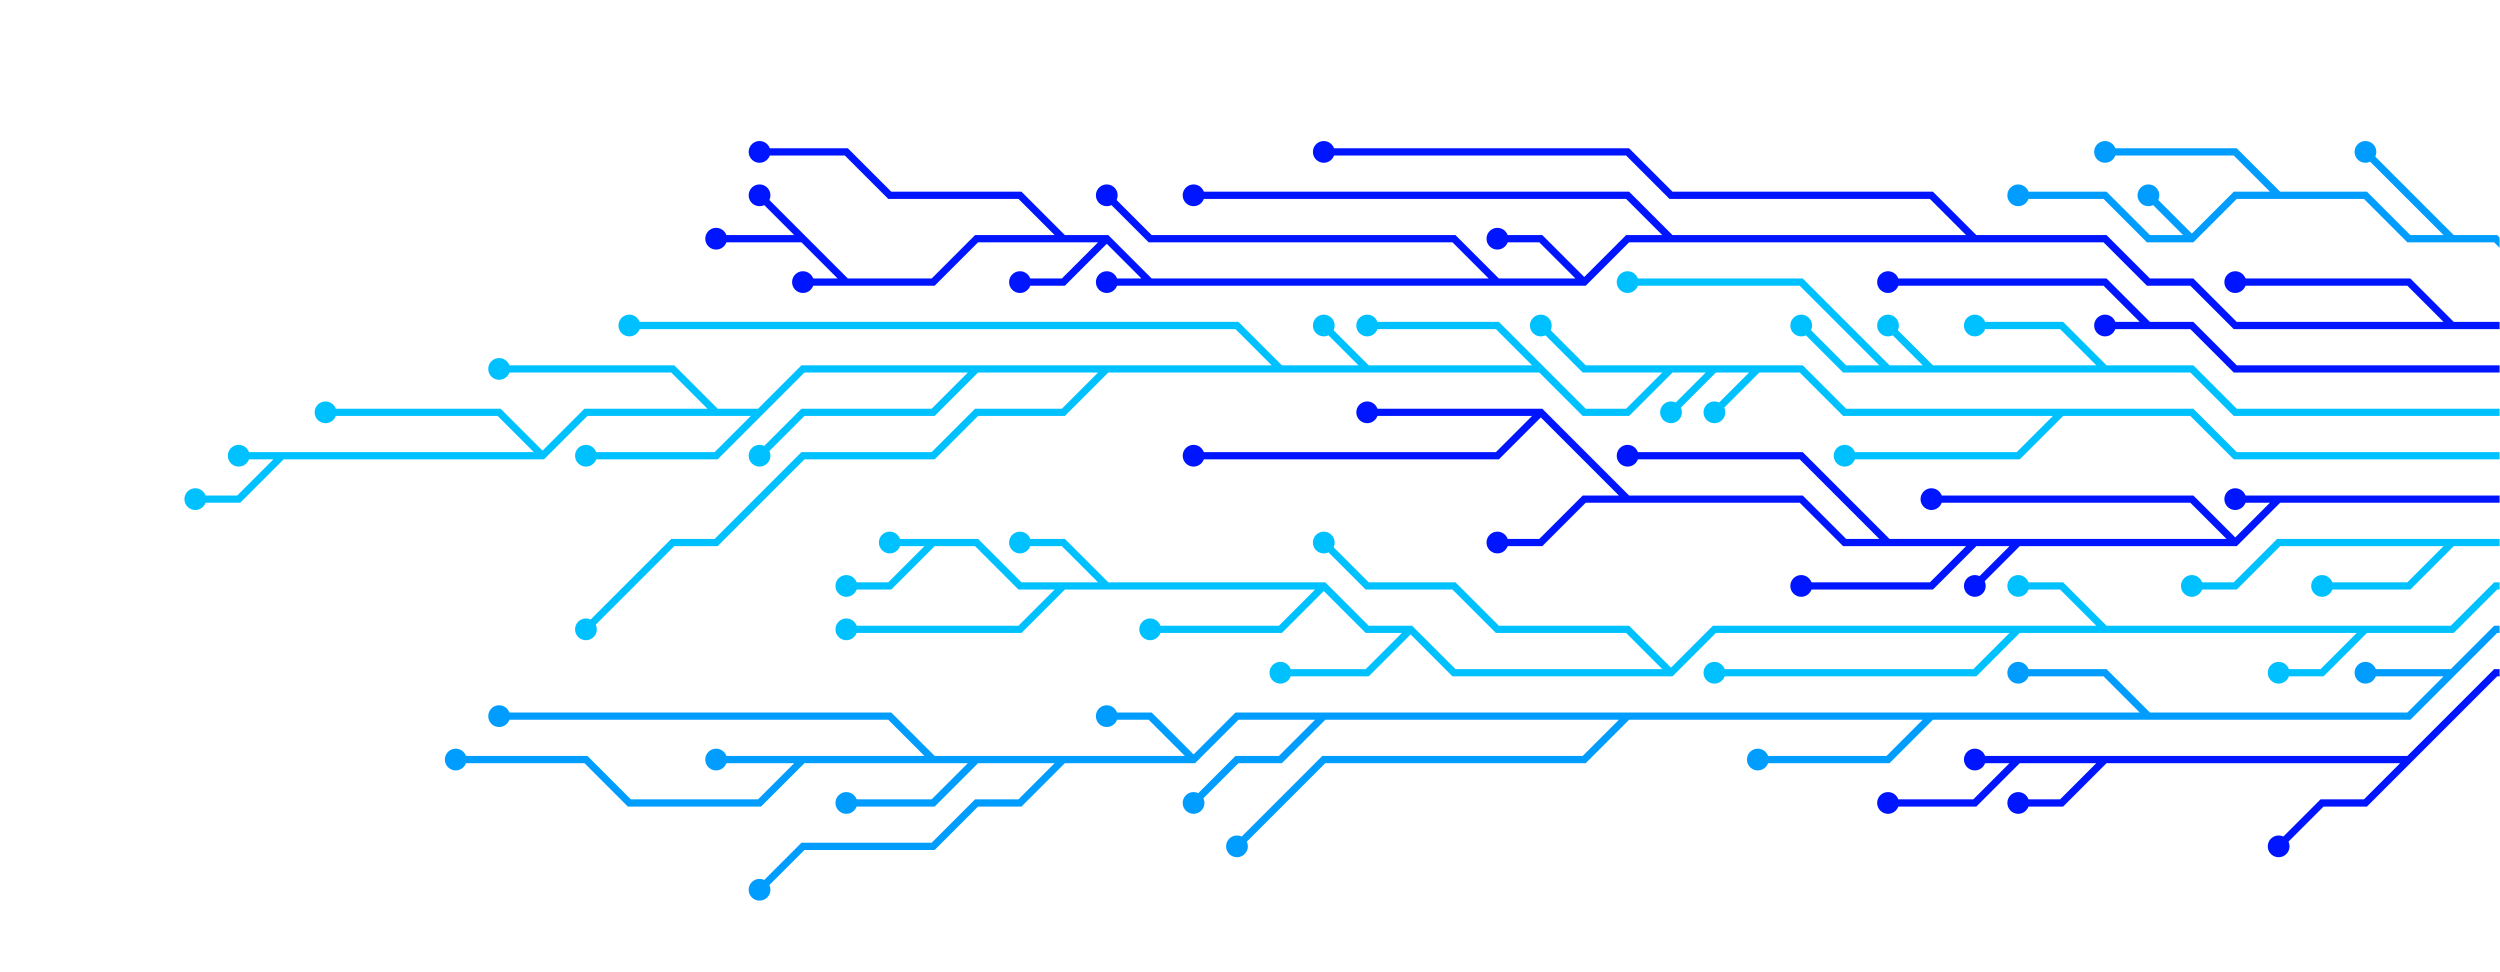 <svg xmlns="http://www.w3.org/2000/svg" version="1.1" xmlns:xlink="http://www.w3.org/1999/xlink" xmlns:svgjs="http://svgjs.dev/svgjs" width="1440" height="560" preserveAspectRatio="none" viewBox="0 0 1440 560"><g mask="url(&quot;#SvgjsMask1367&quot;)" fill="none"><g mask="url(&quot;#SvgjsMask1368&quot;)"><path d="M1287.5 312.5L1262.5 287.5L1237.5 287.5L1212.5 287.5L1187.5 287.5L1162.5 287.5L1137.5 287.5L1112.5 287.5M1312.5 287.5L1287.5 287.5M1137.5 312.5L1112.5 337.5L1087.5 337.5L1062.5 337.5L1037.5 337.5M887.5 237.5L862.5 262.5L837.5 262.5L812.5 262.5L787.5 262.5L762.5 262.5L737.5 262.5L712.5 262.5L687.5 262.5M1162.5 312.5L1137.5 337.5M1087.5 312.5L1062.5 287.5L1037.5 262.5L1012.5 262.5L987.5 262.5L962.5 262.5L937.5 262.5M937.5 287.5L912.5 287.5L887.5 312.5L862.5 312.5M1462.5 287.5L1437.5 287.5L1412.5 287.5L1387.5 287.5L1362.5 287.5L1337.5 287.5L1312.5 287.5L1287.5 312.5L1262.5 312.5L1237.5 312.5L1212.5 312.5L1187.5 312.5L1162.5 312.5L1137.5 312.5L1112.5 312.5L1087.5 312.5L1062.5 312.5L1037.5 287.5L1012.5 287.5L987.5 287.5L962.5 287.5L937.5 287.5L912.5 262.5L887.5 237.5L862.5 237.5L837.5 237.5L812.5 237.5L787.5 237.5" stroke="rgba(0, 21, 255, 1)" stroke-width="4.17"></path><path d="M781.25 237.5 a6.25 6.25 0 1 0 12.5 0 a6.25 6.25 0 1 0 -12.5 0zM1106.25 287.5 a6.25 6.25 0 1 0 12.5 0 a6.25 6.25 0 1 0 -12.5 0zM1281.25 287.5 a6.25 6.25 0 1 0 12.5 0 a6.25 6.25 0 1 0 -12.5 0zM1031.25 337.5 a6.25 6.25 0 1 0 12.5 0 a6.25 6.25 0 1 0 -12.5 0zM681.25 262.5 a6.25 6.25 0 1 0 12.5 0 a6.25 6.25 0 1 0 -12.5 0zM1131.25 337.5 a6.25 6.25 0 1 0 12.5 0 a6.25 6.25 0 1 0 -12.5 0zM931.25 262.5 a6.25 6.25 0 1 0 12.5 0 a6.25 6.25 0 1 0 -12.5 0zM856.25 312.5 a6.25 6.25 0 1 0 12.5 0 a6.25 6.25 0 1 0 -12.5 0z" fill="rgba(0, 21, 255, 1)"></path><path d="M987.5 212.5L962.5 237.5M1012.5 212.5L987.5 237.5M737.5 212.5L712.5 187.5L687.5 187.5L662.5 187.5L637.5 187.5L612.5 187.5L587.5 187.5L562.5 187.5L537.5 187.5L512.5 187.5L487.5 187.5L462.5 187.5L437.5 187.5L412.5 187.5L387.5 187.5L362.5 187.5M437.5 237.5L412.5 262.5L387.5 262.5L362.5 262.5L337.5 262.5M562.5 212.5L537.5 237.5L512.5 237.5L487.5 237.5L462.5 237.5L437.5 262.5M1187.5 237.5L1162.5 262.5L1137.5 262.5L1112.5 262.5L1087.5 262.5L1062.5 262.5M162.5 262.5L137.5 287.5L112.5 287.5M787.5 212.5L762.5 187.5M887.5 212.5L862.5 187.5L837.5 187.5L812.5 187.5L787.5 187.5M312.5 262.5L287.5 237.5L262.5 237.5L237.5 237.5L212.5 237.5L187.5 237.5M637.5 212.5L612.5 237.5L587.5 237.5L562.5 237.5L537.5 262.5L512.5 262.5L487.5 262.5L462.5 262.5L437.5 287.5L412.5 312.5L387.5 312.5L362.5 337.5L337.5 362.5M962.5 212.5L937.5 212.5L912.5 212.5L887.5 187.5M412.5 237.5L387.5 212.5L362.5 212.5L337.5 212.5L312.5 212.5L287.5 212.5M1462.5 262.5L1437.5 262.5L1412.5 262.5L1387.5 262.5L1362.5 262.5L1337.5 262.5L1312.5 262.5L1287.5 262.5L1262.5 237.5L1237.5 237.5L1212.5 237.5L1187.5 237.5L1162.5 237.5L1137.5 237.5L1112.5 237.5L1087.5 237.5L1062.5 237.5L1037.5 212.5L1012.5 212.5L987.5 212.5L962.5 212.5L937.5 237.5L912.5 237.5L887.5 212.5L862.5 212.5L837.5 212.5L812.5 212.5L787.5 212.5L762.5 212.5L737.5 212.5L712.5 212.5L687.5 212.5L662.5 212.5L637.5 212.5L612.5 212.5L587.5 212.5L562.5 212.5L537.5 212.5L512.5 212.5L487.5 212.5L462.5 212.5L437.5 237.5L412.5 237.5L387.5 237.5L362.5 237.5L337.5 237.5L312.5 262.5L287.5 262.5L262.5 262.5L237.5 262.5L212.5 262.5L187.5 262.5L162.5 262.5L137.5 262.5" stroke="rgba(0, 193, 255, 1)" stroke-width="4.17"></path><path d="M131.25 262.5 a6.25 6.25 0 1 0 12.5 0 a6.25 6.25 0 1 0 -12.5 0zM956.25 237.5 a6.25 6.25 0 1 0 12.5 0 a6.25 6.25 0 1 0 -12.5 0zM981.25 237.5 a6.25 6.25 0 1 0 12.5 0 a6.25 6.25 0 1 0 -12.5 0zM356.25 187.5 a6.25 6.25 0 1 0 12.5 0 a6.25 6.25 0 1 0 -12.5 0zM331.25 262.5 a6.25 6.25 0 1 0 12.5 0 a6.25 6.25 0 1 0 -12.5 0zM431.25 262.5 a6.25 6.25 0 1 0 12.5 0 a6.25 6.25 0 1 0 -12.5 0zM1056.25 262.5 a6.25 6.25 0 1 0 12.5 0 a6.25 6.25 0 1 0 -12.5 0zM106.25 287.5 a6.25 6.25 0 1 0 12.5 0 a6.25 6.25 0 1 0 -12.5 0zM756.25 187.5 a6.25 6.25 0 1 0 12.5 0 a6.25 6.25 0 1 0 -12.5 0zM781.25 187.5 a6.25 6.25 0 1 0 12.5 0 a6.25 6.25 0 1 0 -12.5 0zM181.25 237.5 a6.25 6.25 0 1 0 12.5 0 a6.25 6.25 0 1 0 -12.5 0zM331.25 362.5 a6.25 6.25 0 1 0 12.5 0 a6.25 6.25 0 1 0 -12.5 0zM881.25 187.5 a6.25 6.25 0 1 0 12.5 0 a6.25 6.25 0 1 0 -12.5 0zM281.25 212.5 a6.25 6.25 0 1 0 12.5 0 a6.25 6.25 0 1 0 -12.5 0z" fill="rgba(0, 193, 255, 1)"></path><path d="M1412.5 312.5L1387.5 337.5L1362.5 337.5L1337.5 337.5M1462.5 312.5L1437.5 312.5L1412.5 312.5L1387.5 312.5L1362.5 312.5L1337.5 312.5L1312.5 312.5L1287.5 337.5L1262.5 337.5" stroke="rgba(0, 193, 255, 1)" stroke-width="4.17"></path><path d="M1256.25 337.5 a6.25 6.25 0 1 0 12.5 0 a6.25 6.25 0 1 0 -12.5 0zM1331.25 337.5 a6.25 6.25 0 1 0 12.5 0 a6.25 6.25 0 1 0 -12.5 0z" fill="rgba(0, 193, 255, 1)"></path><path d="M1212.5 212.5L1187.5 187.5L1162.5 187.5L1137.5 187.5M1087.5 212.5L1062.5 187.5L1037.5 162.5L1012.5 162.5L987.5 162.5L962.5 162.5L937.5 162.5M1112.5 212.5L1087.5 187.5M1462.5 237.5L1437.5 237.5L1412.5 237.5L1387.5 237.5L1362.5 237.5L1337.5 237.5L1312.5 237.5L1287.5 237.5L1262.5 212.5L1237.5 212.5L1212.5 212.5L1187.5 212.5L1162.5 212.5L1137.5 212.5L1112.5 212.5L1087.5 212.5L1062.5 212.5L1037.5 187.5" stroke="rgba(0, 193, 255, 1)" stroke-width="4.17"></path><path d="M1031.25 187.5 a6.25 6.25 0 1 0 12.5 0 a6.25 6.25 0 1 0 -12.5 0zM1131.25 187.5 a6.25 6.25 0 1 0 12.5 0 a6.25 6.25 0 1 0 -12.5 0zM931.25 162.5 a6.25 6.25 0 1 0 12.5 0 a6.25 6.25 0 1 0 -12.5 0zM1081.25 187.5 a6.25 6.25 0 1 0 12.5 0 a6.25 6.25 0 1 0 -12.5 0z" fill="rgba(0, 193, 255, 1)"></path><path d="M637.5 337.5L612.5 312.5L587.5 312.5M962.5 387.5L937.5 362.5L912.5 362.5L887.5 362.5L862.5 362.5L837.5 337.5L812.5 337.5L787.5 337.5L762.5 312.5M1362.5 362.5L1337.5 387.5L1312.5 387.5M612.5 337.5L587.5 362.5L562.5 362.5L537.5 362.5L512.5 362.5L487.5 362.5M812.5 362.5L787.5 387.5L762.5 387.5L737.5 387.5M1162.5 362.5L1137.5 387.5L1112.5 387.5L1087.5 387.5L1062.5 387.5L1037.5 387.5L1012.5 387.5L987.5 387.5M762.5 337.5L737.5 362.5L712.5 362.5L687.5 362.5L662.5 362.5M537.5 312.5L512.5 337.5L487.5 337.5M1212.5 362.5L1187.5 337.5L1162.5 337.5M1462.5 337.5L1437.5 337.5L1412.5 362.5L1387.5 362.5L1362.5 362.5L1337.5 362.5L1312.5 362.5L1287.5 362.5L1262.5 362.5L1237.5 362.5L1212.5 362.5L1187.5 362.5L1162.5 362.5L1137.5 362.5L1112.5 362.5L1087.5 362.5L1062.5 362.5L1037.5 362.5L1012.5 362.5L987.5 362.5L962.5 387.5L937.5 387.5L912.5 387.5L887.5 387.5L862.5 387.5L837.5 387.5L812.5 362.5L787.5 362.5L762.5 337.5L737.5 337.5L712.5 337.5L687.5 337.5L662.5 337.5L637.5 337.5L612.5 337.5L587.5 337.5L562.5 312.5L537.5 312.5L512.5 312.5" stroke="rgba(0, 193, 255, 1)" stroke-width="4.17"></path><path d="M506.25 312.5 a6.25 6.25 0 1 0 12.5 0 a6.25 6.25 0 1 0 -12.5 0zM581.25 312.5 a6.25 6.25 0 1 0 12.5 0 a6.25 6.25 0 1 0 -12.5 0zM756.25 312.5 a6.25 6.25 0 1 0 12.5 0 a6.25 6.25 0 1 0 -12.5 0zM1306.25 387.5 a6.25 6.25 0 1 0 12.5 0 a6.25 6.25 0 1 0 -12.5 0zM481.25 362.5 a6.25 6.25 0 1 0 12.5 0 a6.25 6.25 0 1 0 -12.5 0zM731.25 387.5 a6.25 6.25 0 1 0 12.5 0 a6.25 6.25 0 1 0 -12.5 0zM981.25 387.5 a6.25 6.25 0 1 0 12.5 0 a6.25 6.25 0 1 0 -12.5 0zM656.25 362.5 a6.25 6.25 0 1 0 12.5 0 a6.25 6.25 0 1 0 -12.5 0zM481.25 337.5 a6.25 6.25 0 1 0 12.5 0 a6.25 6.25 0 1 0 -12.5 0zM1156.25 337.5 a6.25 6.25 0 1 0 12.5 0 a6.25 6.25 0 1 0 -12.5 0z" fill="rgba(0, 193, 255, 1)"></path><path d="M1237.5 187.5L1212.5 187.5M1462.5 212.5L1437.5 212.5L1412.5 212.5L1387.5 212.5L1362.5 212.5L1337.5 212.5L1312.5 212.5L1287.5 212.5L1262.5 187.5L1237.5 187.5L1212.5 162.5L1187.5 162.5L1162.5 162.5L1137.5 162.5L1112.5 162.5L1087.5 162.5" stroke="rgba(0, 21, 255, 1)" stroke-width="4.17"></path><path d="M1081.25 162.5 a6.25 6.25 0 1 0 12.5 0 a6.25 6.25 0 1 0 -12.5 0zM1206.25 187.5 a6.25 6.25 0 1 0 12.5 0 a6.25 6.25 0 1 0 -12.5 0z" fill="rgba(0, 21, 255, 1)"></path><path d="M1412.5 387.5L1387.5 387.5L1362.5 387.5M1112.5 412.5L1087.5 437.5L1062.5 437.5L1037.5 437.5L1012.5 437.5M762.5 412.5L737.5 437.5L712.5 437.5L687.5 462.5M1237.5 412.5L1212.5 387.5L1187.5 387.5L1162.5 387.5M937.5 412.5L912.5 437.5L887.5 437.5L862.5 437.5L837.5 437.5L812.5 437.5L787.5 437.5L762.5 437.5L737.5 462.5L712.5 487.5M687.5 437.5L662.5 412.5L637.5 412.5M562.5 437.5L537.5 462.5L512.5 462.5L487.5 462.5M537.5 437.5L512.5 412.5L487.5 412.5L462.5 412.5L437.5 412.5L412.5 412.5L387.5 412.5L362.5 412.5L337.5 412.5L312.5 412.5L287.5 412.5M462.5 437.5L437.5 462.5L412.5 462.5L387.5 462.5L362.5 462.5L337.5 437.5L312.5 437.5L287.5 437.5L262.5 437.5M612.5 437.5L587.5 462.5L562.5 462.5L537.5 487.5L512.5 487.5L487.5 487.5L462.5 487.5L437.5 512.5M1462.5 362.5L1437.5 362.5L1412.5 387.5L1387.5 412.5L1362.5 412.5L1337.5 412.5L1312.5 412.5L1287.5 412.5L1262.5 412.5L1237.5 412.5L1212.5 412.5L1187.5 412.5L1162.5 412.5L1137.5 412.5L1112.5 412.5L1087.5 412.5L1062.5 412.5L1037.5 412.5L1012.5 412.5L987.5 412.5L962.5 412.5L937.5 412.5L912.5 412.5L887.5 412.5L862.5 412.5L837.5 412.5L812.5 412.5L787.5 412.5L762.5 412.5L737.5 412.5L712.5 412.5L687.5 437.5L662.5 437.5L637.5 437.5L612.5 437.5L587.5 437.5L562.5 437.5L537.5 437.5L512.5 437.5L487.5 437.5L462.5 437.5L437.5 437.5L412.5 437.5" stroke="rgba(0, 157, 255, 1)" stroke-width="4.17"></path><path d="M406.25 437.5 a6.25 6.25 0 1 0 12.5 0 a6.25 6.25 0 1 0 -12.5 0zM1356.25 387.5 a6.25 6.25 0 1 0 12.5 0 a6.25 6.25 0 1 0 -12.5 0zM1006.25 437.5 a6.25 6.25 0 1 0 12.5 0 a6.25 6.25 0 1 0 -12.5 0zM681.25 462.5 a6.25 6.25 0 1 0 12.5 0 a6.25 6.25 0 1 0 -12.5 0zM1156.25 387.5 a6.25 6.25 0 1 0 12.5 0 a6.25 6.25 0 1 0 -12.5 0zM706.25 487.5 a6.25 6.25 0 1 0 12.5 0 a6.25 6.25 0 1 0 -12.5 0zM631.25 412.5 a6.25 6.25 0 1 0 12.5 0 a6.25 6.25 0 1 0 -12.5 0zM481.25 462.5 a6.25 6.25 0 1 0 12.5 0 a6.25 6.25 0 1 0 -12.5 0zM281.25 412.5 a6.25 6.25 0 1 0 12.5 0 a6.25 6.25 0 1 0 -12.5 0zM256.25 437.5 a6.25 6.25 0 1 0 12.5 0 a6.25 6.25 0 1 0 -12.5 0zM431.25 512.5 a6.25 6.25 0 1 0 12.5 0 a6.25 6.25 0 1 0 -12.5 0z" fill="rgba(0, 157, 255, 1)"></path><path d="M462.5 137.5L437.5 137.5L412.5 137.5M612.5 137.5L587.5 112.5L562.5 112.5L537.5 112.5L512.5 112.5L487.5 87.5L462.5 87.5L437.5 87.5M962.5 137.5L937.5 112.5L912.5 112.5L887.5 112.5L862.5 112.5L837.5 112.5L812.5 112.5L787.5 112.5L762.5 112.5L737.5 112.5L712.5 112.5L687.5 112.5M1137.5 137.5L1112.5 112.5L1087.5 112.5L1062.5 112.5L1037.5 112.5L1012.5 112.5L987.5 112.5L962.5 112.5L937.5 87.5L912.5 87.5L887.5 87.5L862.5 87.5L837.5 87.5L812.5 87.5L787.5 87.5L762.5 87.5M637.5 137.5L612.5 162.5L587.5 162.5M662.5 162.5L637.5 162.5M862.5 162.5L837.5 137.5L812.5 137.5L787.5 137.5L762.5 137.5L737.5 137.5L712.5 137.5L687.5 137.5L662.5 137.5L637.5 112.5M1412.5 187.5L1387.5 162.5L1362.5 162.5L1337.5 162.5L1312.5 162.5L1287.5 162.5M487.5 162.5L462.5 162.5M912.5 162.5L887.5 137.5L862.5 137.5M1462.5 187.5L1437.5 187.5L1412.5 187.5L1387.5 187.5L1362.5 187.5L1337.5 187.5L1312.5 187.5L1287.5 187.5L1262.5 162.5L1237.5 162.5L1212.5 137.5L1187.5 137.5L1162.5 137.5L1137.5 137.5L1112.5 137.5L1087.5 137.5L1062.5 137.5L1037.5 137.5L1012.5 137.5L987.5 137.5L962.5 137.5L937.5 137.5L912.5 162.5L887.5 162.5L862.5 162.5L837.5 162.5L812.5 162.5L787.5 162.5L762.5 162.5L737.5 162.5L712.5 162.5L687.5 162.5L662.5 162.5L637.5 137.5L612.5 137.5L587.5 137.5L562.5 137.5L537.5 162.5L512.5 162.5L487.5 162.5L462.5 137.5L437.5 112.5" stroke="rgba(0, 21, 255, 1)" stroke-width="4.17"></path><path d="M431.25 112.5 a6.25 6.25 0 1 0 12.5 0 a6.25 6.25 0 1 0 -12.5 0zM406.25 137.5 a6.25 6.25 0 1 0 12.5 0 a6.25 6.25 0 1 0 -12.5 0zM431.25 87.5 a6.25 6.25 0 1 0 12.5 0 a6.25 6.25 0 1 0 -12.5 0zM681.25 112.5 a6.25 6.25 0 1 0 12.5 0 a6.25 6.25 0 1 0 -12.5 0zM756.25 87.5 a6.25 6.25 0 1 0 12.5 0 a6.25 6.25 0 1 0 -12.5 0zM581.25 162.5 a6.25 6.25 0 1 0 12.5 0 a6.25 6.25 0 1 0 -12.5 0zM631.25 162.5 a6.25 6.25 0 1 0 12.5 0 a6.25 6.25 0 1 0 -12.5 0zM631.25 112.5 a6.25 6.25 0 1 0 12.5 0 a6.25 6.25 0 1 0 -12.5 0zM1281.25 162.5 a6.25 6.25 0 1 0 12.5 0 a6.25 6.25 0 1 0 -12.5 0zM456.25 162.5 a6.25 6.25 0 1 0 12.5 0 a6.25 6.25 0 1 0 -12.5 0zM856.25 137.5 a6.25 6.25 0 1 0 12.5 0 a6.25 6.25 0 1 0 -12.5 0z" fill="rgba(0, 21, 255, 1)"></path><path d="M1387.5 437.5L1362.5 462.5L1337.5 462.5L1312.5 487.5M1162.5 437.5L1137.5 462.5L1112.5 462.5L1087.5 462.5M1212.5 437.5L1187.5 462.5L1162.5 462.5M1462.5 387.5L1437.5 387.5L1412.5 412.5L1387.5 437.5L1362.5 437.5L1337.5 437.5L1312.5 437.5L1287.5 437.5L1262.5 437.5L1237.5 437.5L1212.5 437.5L1187.5 437.5L1162.5 437.5L1137.5 437.5" stroke="rgba(0, 21, 255, 1)" stroke-width="4.17"></path><path d="M1131.25 437.5 a6.25 6.25 0 1 0 12.5 0 a6.25 6.25 0 1 0 -12.5 0zM1306.25 487.5 a6.25 6.25 0 1 0 12.5 0 a6.25 6.25 0 1 0 -12.5 0zM1081.25 462.5 a6.25 6.25 0 1 0 12.5 0 a6.25 6.25 0 1 0 -12.5 0zM1156.25 462.5 a6.25 6.25 0 1 0 12.5 0 a6.25 6.25 0 1 0 -12.5 0z" fill="rgba(0, 21, 255, 1)"></path><path d="M1312.5 112.5L1287.5 87.5L1262.5 87.5L1237.5 87.5L1212.5 87.5M1412.5 137.5L1387.5 112.5L1362.5 87.5M1262.5 137.5L1237.5 112.5M1462.5 162.5L1437.5 137.5L1412.5 137.5L1387.5 137.5L1362.5 112.5L1337.5 112.5L1312.5 112.5L1287.5 112.5L1262.5 137.5L1237.5 137.5L1212.5 112.5L1187.5 112.5L1162.5 112.5" stroke="rgba(0, 157, 255, 1)" stroke-width="4.17"></path><path d="M1156.25 112.5 a6.25 6.25 0 1 0 12.5 0 a6.25 6.25 0 1 0 -12.5 0zM1206.25 87.5 a6.25 6.25 0 1 0 12.5 0 a6.25 6.25 0 1 0 -12.5 0zM1356.25 87.5 a6.25 6.25 0 1 0 12.5 0 a6.25 6.25 0 1 0 -12.5 0zM1231.25 112.5 a6.25 6.25 0 1 0 12.5 0 a6.25 6.25 0 1 0 -12.5 0z" fill="rgba(0, 157, 255, 1)"></path></g></g><defs><mask id="SvgjsMask1367"><rect width="1440" height="560" fill="#ffffff"></rect></mask><mask id="SvgjsMask1368"><rect width="1440" height="560" fill="white"></rect><path d="M784.37 237.5 a3.13 3.13 0 1 0 6.26 0 a3.13 3.13 0 1 0 -6.26 0zM1109.37 287.5 a3.13 3.13 0 1 0 6.26 0 a3.13 3.13 0 1 0 -6.26 0zM1284.37 287.5 a3.13 3.13 0 1 0 6.26 0 a3.13 3.13 0 1 0 -6.26 0zM1034.37 337.5 a3.13 3.13 0 1 0 6.26 0 a3.13 3.13 0 1 0 -6.26 0zM684.37 262.5 a3.13 3.13 0 1 0 6.26 0 a3.13 3.13 0 1 0 -6.26 0zM1134.37 337.5 a3.13 3.13 0 1 0 6.26 0 a3.13 3.13 0 1 0 -6.26 0zM934.37 262.5 a3.13 3.13 0 1 0 6.26 0 a3.13 3.13 0 1 0 -6.26 0zM859.37 312.5 a3.13 3.13 0 1 0 6.26 0 a3.13 3.13 0 1 0 -6.26 0z" fill="black"></path><path d="M134.37 262.5 a3.13 3.13 0 1 0 6.26 0 a3.13 3.13 0 1 0 -6.26 0zM959.37 237.5 a3.13 3.13 0 1 0 6.26 0 a3.13 3.13 0 1 0 -6.26 0zM984.37 237.5 a3.13 3.13 0 1 0 6.26 0 a3.13 3.13 0 1 0 -6.26 0zM359.37 187.5 a3.13 3.13 0 1 0 6.26 0 a3.13 3.13 0 1 0 -6.26 0zM334.37 262.5 a3.13 3.13 0 1 0 6.26 0 a3.13 3.13 0 1 0 -6.26 0zM434.37 262.5 a3.13 3.13 0 1 0 6.26 0 a3.13 3.13 0 1 0 -6.26 0zM1059.37 262.5 a3.13 3.13 0 1 0 6.26 0 a3.13 3.13 0 1 0 -6.26 0zM109.37 287.5 a3.13 3.13 0 1 0 6.26 0 a3.13 3.13 0 1 0 -6.26 0zM759.37 187.5 a3.13 3.13 0 1 0 6.26 0 a3.13 3.13 0 1 0 -6.26 0zM784.37 187.5 a3.13 3.13 0 1 0 6.26 0 a3.13 3.13 0 1 0 -6.26 0zM184.37 237.5 a3.13 3.13 0 1 0 6.26 0 a3.13 3.13 0 1 0 -6.26 0zM334.37 362.5 a3.13 3.13 0 1 0 6.26 0 a3.13 3.13 0 1 0 -6.26 0zM884.37 187.5 a3.13 3.13 0 1 0 6.26 0 a3.13 3.13 0 1 0 -6.26 0zM284.37 212.5 a3.13 3.13 0 1 0 6.26 0 a3.13 3.13 0 1 0 -6.26 0z" fill="black"></path><path d="M1259.37 337.5 a3.13 3.13 0 1 0 6.26 0 a3.13 3.13 0 1 0 -6.26 0zM1334.37 337.5 a3.13 3.13 0 1 0 6.26 0 a3.13 3.13 0 1 0 -6.26 0z" fill="black"></path><path d="M1034.37 187.5 a3.13 3.13 0 1 0 6.26 0 a3.13 3.13 0 1 0 -6.26 0zM1134.37 187.5 a3.13 3.13 0 1 0 6.26 0 a3.13 3.13 0 1 0 -6.26 0zM934.37 162.5 a3.13 3.13 0 1 0 6.26 0 a3.13 3.13 0 1 0 -6.26 0zM1084.37 187.5 a3.13 3.13 0 1 0 6.26 0 a3.13 3.13 0 1 0 -6.26 0z" fill="black"></path><path d="M509.37 312.5 a3.13 3.13 0 1 0 6.26 0 a3.13 3.13 0 1 0 -6.26 0zM584.37 312.5 a3.13 3.13 0 1 0 6.26 0 a3.13 3.13 0 1 0 -6.26 0zM759.37 312.5 a3.13 3.13 0 1 0 6.26 0 a3.13 3.13 0 1 0 -6.26 0zM1309.37 387.5 a3.13 3.13 0 1 0 6.26 0 a3.13 3.13 0 1 0 -6.26 0zM484.37 362.5 a3.13 3.13 0 1 0 6.26 0 a3.13 3.13 0 1 0 -6.26 0zM734.37 387.5 a3.13 3.13 0 1 0 6.26 0 a3.13 3.13 0 1 0 -6.26 0zM984.37 387.5 a3.13 3.13 0 1 0 6.26 0 a3.13 3.13 0 1 0 -6.26 0zM659.37 362.5 a3.13 3.13 0 1 0 6.26 0 a3.13 3.13 0 1 0 -6.26 0zM484.37 337.5 a3.13 3.13 0 1 0 6.26 0 a3.13 3.13 0 1 0 -6.26 0zM1159.37 337.5 a3.13 3.13 0 1 0 6.26 0 a3.13 3.13 0 1 0 -6.26 0z" fill="black"></path><path d="M1084.37 162.5 a3.13 3.13 0 1 0 6.26 0 a3.13 3.13 0 1 0 -6.26 0zM1209.37 187.5 a3.13 3.13 0 1 0 6.26 0 a3.13 3.13 0 1 0 -6.26 0z" fill="black"></path><path d="M409.37 437.5 a3.13 3.13 0 1 0 6.26 0 a3.13 3.13 0 1 0 -6.26 0zM1359.37 387.5 a3.13 3.13 0 1 0 6.26 0 a3.13 3.13 0 1 0 -6.26 0zM1009.37 437.5 a3.13 3.13 0 1 0 6.26 0 a3.13 3.13 0 1 0 -6.26 0zM684.37 462.5 a3.13 3.13 0 1 0 6.26 0 a3.13 3.13 0 1 0 -6.26 0zM1159.37 387.5 a3.13 3.13 0 1 0 6.26 0 a3.13 3.13 0 1 0 -6.26 0zM709.37 487.5 a3.13 3.13 0 1 0 6.26 0 a3.13 3.13 0 1 0 -6.26 0zM634.37 412.5 a3.13 3.13 0 1 0 6.26 0 a3.13 3.13 0 1 0 -6.26 0zM484.37 462.5 a3.13 3.13 0 1 0 6.26 0 a3.13 3.13 0 1 0 -6.26 0zM284.37 412.5 a3.13 3.13 0 1 0 6.26 0 a3.13 3.13 0 1 0 -6.26 0zM259.37 437.5 a3.13 3.13 0 1 0 6.26 0 a3.13 3.13 0 1 0 -6.26 0zM434.37 512.5 a3.13 3.13 0 1 0 6.26 0 a3.13 3.13 0 1 0 -6.26 0z" fill="black"></path><path d="M434.37 112.5 a3.13 3.13 0 1 0 6.26 0 a3.13 3.13 0 1 0 -6.26 0zM409.37 137.5 a3.13 3.13 0 1 0 6.26 0 a3.13 3.13 0 1 0 -6.26 0zM434.37 87.5 a3.13 3.13 0 1 0 6.26 0 a3.13 3.13 0 1 0 -6.26 0zM684.37 112.5 a3.13 3.13 0 1 0 6.26 0 a3.13 3.13 0 1 0 -6.26 0zM759.37 87.5 a3.13 3.13 0 1 0 6.26 0 a3.13 3.13 0 1 0 -6.26 0zM584.37 162.5 a3.13 3.13 0 1 0 6.26 0 a3.13 3.13 0 1 0 -6.26 0zM634.37 162.5 a3.13 3.13 0 1 0 6.26 0 a3.13 3.13 0 1 0 -6.26 0zM634.37 112.5 a3.13 3.13 0 1 0 6.26 0 a3.13 3.13 0 1 0 -6.26 0zM1284.37 162.5 a3.13 3.13 0 1 0 6.26 0 a3.13 3.13 0 1 0 -6.26 0zM459.37 162.5 a3.13 3.13 0 1 0 6.26 0 a3.13 3.13 0 1 0 -6.26 0zM859.37 137.5 a3.13 3.13 0 1 0 6.26 0 a3.13 3.13 0 1 0 -6.26 0z" fill="black"></path><path d="M1134.37 437.5 a3.13 3.13 0 1 0 6.26 0 a3.13 3.13 0 1 0 -6.26 0zM1309.37 487.5 a3.13 3.13 0 1 0 6.26 0 a3.13 3.13 0 1 0 -6.26 0zM1084.37 462.5 a3.13 3.13 0 1 0 6.26 0 a3.13 3.13 0 1 0 -6.26 0zM1159.37 462.5 a3.13 3.13 0 1 0 6.26 0 a3.13 3.13 0 1 0 -6.26 0z" fill="black"></path><path d="M1159.37 112.5 a3.13 3.13 0 1 0 6.26 0 a3.13 3.13 0 1 0 -6.26 0zM1209.37 87.5 a3.13 3.13 0 1 0 6.26 0 a3.13 3.13 0 1 0 -6.26 0zM1359.37 87.5 a3.13 3.13 0 1 0 6.26 0 a3.13 3.13 0 1 0 -6.26 0zM1234.37 112.5 a3.13 3.13 0 1 0 6.26 0 a3.13 3.13 0 1 0 -6.26 0z" fill="black"></path></mask></defs></svg>
